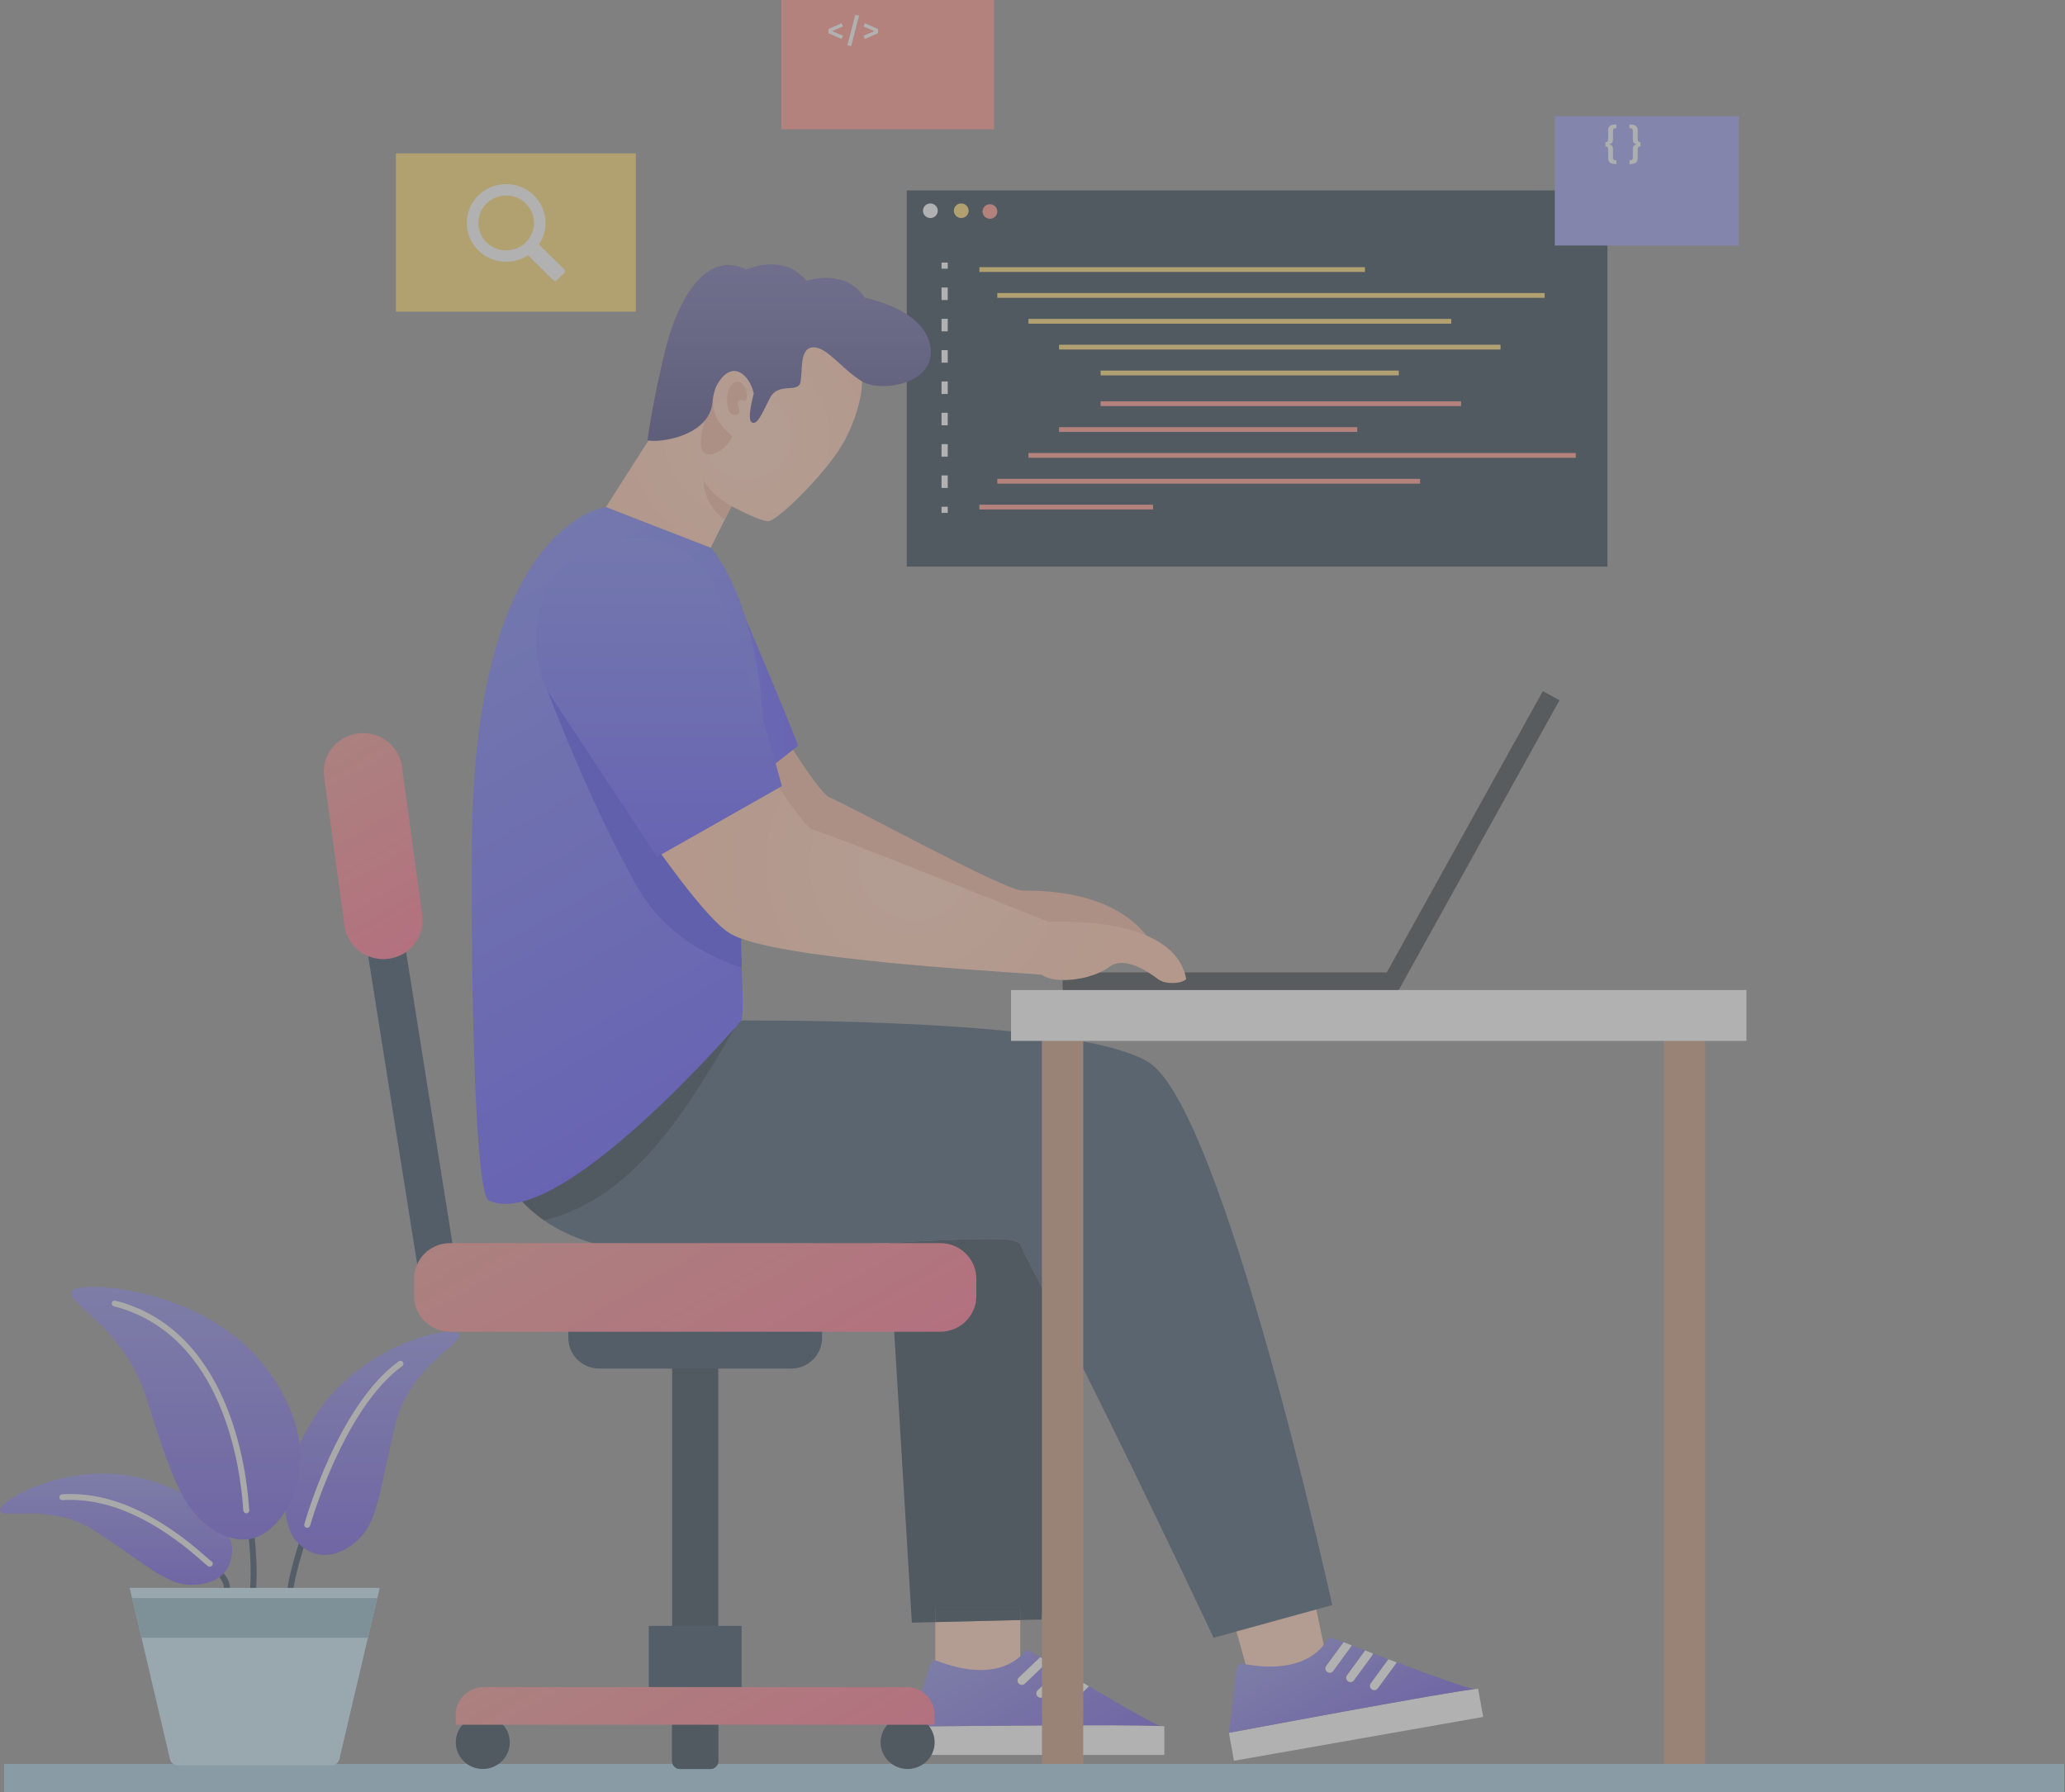 <svg width="978" height="849" viewBox="0 0 978 849" fill="none" xmlns="http://www.w3.org/2000/svg">
<rect x="0" y="0" width="978" height="849" fill="#808080" stroke="none"/>
<g opacity="0.4">
<path d="M977.595 835.598H1.927V848.95H977.595V835.598Z" fill="#97C6DB"/>
<path d="M142.989 726.504C142.985 726.518 141.409 731.133 139.741 736.926C138.075 742.73 136.31 749.66 135.935 754.508L138.744 754.715C139.072 750.299 140.801 743.397 142.45 737.686C143.274 734.824 144.077 732.247 144.674 730.387C145.271 728.527 145.657 727.392 145.657 727.392L142.989 726.504Z" fill="#112B46"/>
<path d="M117.814 728.794C117.814 728.794 117.87 729.262 117.956 730.115C118.21 732.672 118.721 738.624 118.721 745.093C118.721 748.119 118.608 751.26 118.31 754.204L121.111 754.48C121.424 751.408 121.537 748.185 121.537 745.09C121.537 736.28 120.614 728.504 120.612 728.472L117.814 728.794Z" fill="#112B46"/>
<path d="M103.856 747.17L103.868 747.181C103.963 747.286 104.543 747.957 105.073 748.907C105.608 749.858 106.073 751.077 106.068 752.25H108.884C108.877 750.26 108.118 748.555 107.403 747.327C106.681 746.099 105.978 745.341 105.932 745.289L103.856 747.17Z" fill="#112B46"/>
<path d="M139.632 729.328C139.632 729.328 125.198 711.267 147.379 673.753C169.56 636.241 215.333 627.21 217.446 632.071C219.558 636.935 194.207 646.311 187.164 675.141C180.122 703.97 179.185 719.947 170.381 728.632C161.58 737.316 149.609 740.79 139.632 729.328Z" fill="url(#paint0_linear_10_26982)"/>
<path d="M109.916 732.966C109.916 732.966 108.331 712.652 71.058 701.347C33.785 690.043 -1.531 711.26 0.051 715.679C1.634 720.098 23.854 711.199 45.982 725.811C68.11 740.423 78.443 750.276 89.46 750.721C100.478 751.166 110.39 746.341 109.916 732.966Z" fill="url(#paint1_linear_10_26982)"/>
<path d="M132.335 719.659C132.335 719.659 157.2 693.323 128.367 651.177C99.534 609.032 35.952 606.093 33.863 611.936C31.774 617.776 58.747 628.8 69.216 661.946C79.685 695.091 85.4 711.701 96.36 721.177C107.317 730.654 121.574 733.804 132.335 719.659Z" fill="url(#paint2_linear_10_26982)"/>
<path d="M145.502 723.756C145.377 723.756 145.25 723.74 145.125 723.704C144.375 723.501 143.936 722.736 144.144 721.994C144.789 719.701 160.252 665.568 188.849 644.892C189.473 644.435 190.355 644.57 190.818 645.191C191.278 645.809 191.141 646.679 190.514 647.133C162.709 667.237 147.015 722.184 146.86 722.738C146.684 723.352 146.12 723.756 145.502 723.756Z" fill="#E6E7E8"/>
<path d="M116.704 716.895C116.088 716.895 115.496 716.46 115.295 715.859C115.216 715.624 115.205 715.478 115.128 714.353C113.84 695.311 105.619 632.149 53.953 618.815C53.201 618.621 52.75 617.861 52.946 617.119C53.143 616.377 53.918 615.937 54.665 616.126C108.153 629.93 116.618 694.66 117.937 714.17C117.972 714.693 117.993 715.033 118.013 715.172C118.259 715.9 117.838 716.592 117.099 716.836C116.968 716.875 116.836 716.895 116.704 716.895Z" fill="#E6E7E8"/>
<path d="M99.303 742.194C98.664 742.194 98.035 741.632 95.978 739.795C72.811 719.112 50.484 709.318 29.592 710.655C28.81 710.712 28.146 710.123 28.095 709.359C28.044 708.594 28.632 707.935 29.409 707.882C51.098 706.46 74.116 716.528 97.868 737.734C98.692 738.469 99.539 739.227 99.872 739.476C100.256 739.617 100.573 739.923 100.712 740.336C100.957 741.064 100.559 741.849 99.821 742.093C99.634 742.157 99.469 742.194 99.303 742.194Z" fill="#E6E7E8"/>
<path d="M156.934 836.308H84.308C82.48 836.308 80.895 835.064 80.483 833.309L61.47 752.253H179.772L160.758 833.309C160.346 835.066 158.762 836.308 156.934 836.308Z" fill="#BEE1F4"/>
<path d="M66.999 775.832H174.24L179.772 752.253H61.47L66.999 775.832Z" fill="#7AABBC"/>
<path d="M62.59 757.032H178.652L179.772 752.253H61.47L62.59 757.032Z" fill="#BEE1F4"/>
<path d="M761.3 90.186H429.439V268.425H761.3V90.186Z" fill="#0A2033"/>
<path d="M444.127 99.827C444.127 101.735 442.558 103.282 440.624 103.282C438.689 103.282 437.121 101.735 437.121 99.827C437.121 97.919 438.689 96.371 440.624 96.371C442.558 96.371 444.127 97.919 444.127 99.827Z" fill="#F9FBFC"/>
<path d="M458.754 99.827C458.754 101.735 457.185 103.282 455.251 103.282C453.316 103.282 451.748 101.735 451.748 99.827C451.748 97.919 453.316 96.371 455.251 96.371C457.185 96.371 458.754 97.919 458.754 99.827Z" fill="#FBD15B"/>
<path d="M472.335 100.19C472.335 102.098 470.766 103.645 468.832 103.645C466.898 103.645 465.329 102.098 465.329 100.19C465.329 98.281 466.898 96.734 468.832 96.734C470.766 96.734 472.335 98.281 472.335 100.19Z" fill="#FF8578"/>
<path d="M646.44 126.561H463.855V128.834H646.44V126.561Z" fill="#FBD15B"/>
<path d="M731.556 138.808H472.335V141.082H731.556V138.808Z" fill="#FBD15B"/>
<path d="M687.307 151.056H487.085V153.329H687.307V151.056Z" fill="#FBD15B"/>
<path d="M710.661 163.301H501.589V165.574H710.661V163.301Z" fill="#FBD15B"/>
<path d="M662.481 175.549H521.255V177.822H662.481V175.549Z" fill="#FBD15B"/>
<path d="M546.083 239.085H463.855V241.358H546.083V239.085Z" fill="#FF8578"/>
<path d="M672.557 226.837H472.335V229.11H672.557V226.837Z" fill="#FF8578"/>
<path d="M746.305 214.592H487.085V216.865H746.305V214.592Z" fill="#FF8578"/>
<path d="M642.815 202.344H501.589V204.618H642.815V202.344Z" fill="#FF8578"/>
<path d="M691.978 190.099H521.255V192.372H691.978V190.099Z" fill="#FF8578"/>
<path d="M448.86 124.379H445.911V127.289H448.86V124.379Z" fill="#F9FBFC"/>
<path d="M448.86 231.151H445.91V225.217H448.86V231.151ZM448.86 216.313H445.91V210.378H448.86V216.313ZM448.86 201.475H445.91V195.54H448.86V201.475ZM448.86 186.639H445.91V180.705H448.86V186.639ZM448.86 171.801H445.91V165.867H448.86V171.801ZM448.86 156.965H445.91V151.031H448.86V156.965ZM448.86 142.127H445.91V136.193H448.86V142.127Z" fill="#F9FBFC"/>
<path d="M448.86 240.055H445.91V242.965H448.86V240.055Z" fill="#F9FBFC"/>
<path d="M662.136 469.542H503.259V460.642H656.789L730.692 327.417L738.607 331.69L662.136 469.542Z" fill="#1D262D"/>
<path d="M407.788 186.63C407.788 186.63 405.683 200.461 397.215 213.357C388.747 226.253 369.659 245.197 364.384 246.817C362.256 247.457 354.69 244.079 346.43 239.81C343.723 238.418 340.947 236.912 338.24 235.451C328.731 230.247 320.355 225.226 320.355 225.226L307.746 207.674C312.859 182.225 321.975 163.144 335.995 145.09C349.993 127.013 381.274 137.877 392.657 146.55C404.063 155.224 410.264 168.827 407.788 186.63Z" fill="url(#paint3_radial_10_26982)"/>
<path d="M337.663 188.746C337.291 200.108 344.891 204.392 346.411 206.32C347.931 208.249 337.726 218.744 333.166 214.033C328.605 209.319 337.663 188.746 337.663 188.746Z" fill="#EFA78B"/>
<path d="M623.056 760.846L628.694 787.594L591.477 793.914L582.905 763.295L623.056 760.846Z" fill="#FFC8AF"/>
<path d="M700.043 799.953L702.463 813.339L584.418 834.112L582.021 820.853C582.021 820.853 686.661 801.249 698.054 800.229L700.043 799.953Z" fill="#F9FBFC"/>
<path d="M649.888 784.181C650.087 783.901 650.198 783.593 650.221 783.259C652.59 784.156 655.047 785.081 657.553 786.037L649.205 797.447C648.534 798.346 648.766 799.62 649.675 800.282C650.151 800.608 650.711 800.715 651.237 800.624C651.72 800.54 652.211 800.247 652.507 799.825L661.16 788.032C661.292 787.845 661.384 787.664 661.389 787.457C677.242 793.375 693.866 799.407 698.054 800.229C686.661 801.247 582.021 820.853 582.021 820.853L585.751 790.045C585.91 788.733 587.192 787.868 588.506 788.121C616.212 793.469 625.83 781.575 628.449 776.964C629.005 775.987 630.191 775.583 631.249 775.987C632.47 776.453 634.215 777.12 636.348 777.937L628.1 789.205C627.429 790.104 627.653 791.337 628.563 791.999C629.039 792.325 629.606 792.473 630.131 792.38C630.615 792.295 631.105 792.003 631.436 791.533L640.05 779.747C640.117 779.653 640.182 779.559 640.2 779.432C642.123 780.162 644.268 780.975 646.551 781.847L637.938 793.631C637.267 794.53 637.449 795.772 638.4 796.424C638.835 796.758 639.404 796.906 639.969 796.806C640.453 796.721 640.943 796.429 641.232 795.968L649.888 784.181Z" fill="url(#paint4_linear_10_26982)"/>
<path d="M652.507 799.823C652.208 800.245 651.72 800.537 651.236 800.622C650.711 800.713 650.151 800.608 649.675 800.279C648.763 799.617 648.534 798.344 649.205 797.445L657.553 786.035C658.846 786.505 660.098 786.984 661.391 787.454C661.387 787.66 661.294 787.84 661.162 788.03L652.507 799.823Z" fill="#F9FBFC"/>
<path d="M646.551 781.851C647.715 782.303 648.969 782.782 650.221 783.259C650.198 783.593 650.087 783.898 649.888 784.181L641.235 795.975C640.943 796.436 640.455 796.728 639.971 796.812C639.407 796.913 638.838 796.764 638.403 796.431C637.452 795.776 637.269 794.534 637.94 793.638L646.551 781.851Z" fill="#F9FBFC"/>
<path d="M631.439 791.535C631.108 792.006 630.62 792.295 630.134 792.382C629.608 792.473 629.042 792.327 628.565 792.001C627.653 791.339 627.431 790.107 628.102 789.207L636.35 777.939C637.514 778.391 638.815 778.902 640.203 779.438C640.184 779.564 640.117 779.66 640.052 779.753L631.439 791.535Z" fill="#F9FBFC"/>
<path d="M420.951 588.751C396.771 589.953 364.47 591.642 322.289 593.245C204.274 597.695 228.32 484.966 228.32 484.966L341.102 483.499C341.102 483.499 508.787 481.052 544.109 503.303C579.432 525.555 630.953 760.357 630.953 760.357L574.784 775.832C574.784 775.832 529.267 679.317 502.697 627.915C491.779 606.775 483.885 591.243 483.209 589.552C481.763 585.77 464.485 586.525 420.951 588.751Z" fill="#243C55"/>
<path d="M344.697 483.462C342.381 483.48 341.101 483.499 341.101 483.499L228.319 484.966C228.319 484.966 214.838 548.196 257.643 578.076C300.246 567.91 325.634 525.26 347.996 486.995L344.697 483.462Z" fill="#0A2033"/>
<path d="M502.695 627.915L493.357 767.212L483.207 767.435V761.649H442.965V768.414L431.867 768.681L420.948 588.753C464.482 586.528 481.761 585.772 483.204 589.554C483.882 591.243 491.779 606.775 502.695 627.915Z" fill="#0A2033"/>
<path d="M483.207 767.433V792.8H442.965V768.412L483.207 767.433Z" fill="#FFC8AF"/>
<path d="M483.207 761.647V767.433L442.965 768.412V761.647H483.207Z" fill="#0A2033"/>
<path d="M551.439 817.742V831.341H431.529V817.875C431.529 817.875 538.034 816.702 549.431 817.672L551.439 817.742Z" fill="#F9FBFC"/>
<path d="M504.869 793.528C505.115 793.286 505.279 793.003 505.362 792.679C507.535 793.973 509.791 795.308 512.086 796.682L501.836 806.469C501.017 807.239 501.017 808.533 501.795 809.341C502.204 809.745 502.738 809.948 503.271 809.948C503.763 809.948 504.296 809.745 504.666 809.382L515.283 799.271C515.447 799.109 515.57 798.947 515.612 798.746C530.165 807.318 545.456 816.135 549.433 817.672C538.036 816.702 431.531 817.875 431.531 817.875L440.686 788.192C441.075 786.927 442.493 786.297 443.742 786.774C470.065 796.84 481.649 786.797 485.051 782.712C485.77 781.847 487.01 781.655 487.98 782.235C489.099 782.906 490.698 783.864 492.653 785.037L482.526 794.703C481.707 795.473 481.707 796.726 482.485 797.534C482.894 797.938 483.429 798.182 483.961 798.182C484.454 798.182 484.986 797.979 485.395 797.575L495.971 787.464C496.054 787.384 496.135 787.302 496.177 787.181C497.94 788.233 499.907 789.404 501.998 790.659L491.422 800.77C490.603 801.539 490.562 802.792 491.381 803.6C491.751 804.004 492.283 804.246 492.857 804.246C493.35 804.246 493.882 804.043 494.25 803.639L504.869 793.528Z" fill="url(#paint5_linear_10_26982)"/>
<path d="M504.666 809.382C504.296 809.747 503.764 809.948 503.271 809.948C502.739 809.948 502.204 809.745 501.795 809.341C501.015 808.533 501.015 807.239 501.836 806.469L512.086 796.682C513.275 797.369 514.423 798.059 515.612 798.746C515.57 798.949 515.448 799.109 515.283 799.271L504.666 809.382Z" fill="#F9FBFC"/>
<path d="M502.001 790.657C503.067 791.305 504.215 791.992 505.362 792.679C505.281 793.003 505.117 793.286 504.87 793.528L494.252 803.639C493.884 804.043 493.35 804.246 492.859 804.246C492.286 804.246 491.753 804.004 491.383 803.6C490.564 802.792 490.604 801.537 491.425 800.77L502.001 790.657Z" fill="#F9FBFC"/>
<path d="M485.398 797.572C484.988 797.976 484.454 798.18 483.963 798.18C483.431 798.18 482.897 797.938 482.487 797.531C481.708 796.723 481.708 795.468 482.529 794.701L492.656 785.035C493.722 785.683 494.912 786.409 496.182 787.178C496.14 787.299 496.059 787.381 495.976 787.461L485.398 797.572Z" fill="#F9FBFC"/>
<path d="M548.621 452.348H482.08C482.08 452.348 381.704 436.371 362.17 424.532C354.907 420.127 342.455 406.642 329.598 391.421L374.937 354.172C382.877 366.588 390.094 376.69 392.981 377.804C400.875 380.741 475.674 421.907 484.334 421.907C492.996 421.907 534.32 421.195 548.621 452.348Z" fill="#EFA78B"/>
<path d="M378.007 353.238L329.598 391.423C307.674 365.476 284.711 334.415 284.711 334.415L353.357 293.562C353.357 293.562 370.978 334.878 378.007 353.238Z" fill="url(#paint6_linear_10_26982)"/>
<path d="M336.59 259.467L286.966 240.196C286.966 240.196 227.79 246.982 223.706 387.641C222.917 414.791 223.188 564.867 231.575 568.72C265.012 584.076 351.117 483.423 351.117 483.423C352.825 480.296 350.395 447.849 351.117 444.645C349.042 443.887 347.328 443.086 345.974 442.33C337.177 437.213 320.755 415.717 304.606 392.487L355.673 353.236C357.702 356.395 359.733 359.467 361.672 362.448C363.026 287.415 336.59 259.467 336.59 259.467Z" fill="url(#paint7_linear_10_26982)"/>
<path d="M351.117 444.647C349.042 443.889 347.327 443.088 345.974 442.333C337.177 437.216 320.755 415.72 304.606 392.489L329.67 373.223L304.606 336.563L259.438 307.43V327.501C259.438 327.501 278.778 379.404 301.794 420.104C314.293 442.205 334.977 453.051 351.281 458.358C351.034 451.65 350.833 445.902 351.117 444.647Z" fill="#3030EF"/>
<path d="M496.737 436.775C496.737 436.775 391.849 394.502 384.716 392.968C382.463 392.489 374.751 381.983 365.249 367.807C363.257 364.751 357.686 356.365 355.675 353.236L304.608 392.489C320.758 415.72 337.18 437.216 345.976 442.333C347.33 443.088 349.044 443.889 351.12 444.647C351.143 444.542 351.166 444.444 351.189 444.341C351.166 444.442 351.15 444.535 351.127 444.636C381.612 455.899 491.362 461.092 493.489 461.802C497.429 464.81 506.691 465.009 515.031 462.738C518.886 461.688 522.567 460.127 525.385 458.027C532.719 452.608 543.672 460.257 548.623 463.941C551.842 466.337 559.322 466.253 561.795 463.813C556.157 432.662 496.737 436.775 496.737 436.775Z" fill="url(#paint8_radial_10_26982)"/>
<path d="M347.911 236.843L346.43 239.81L343.237 246.178L342.659 247.342L336.597 259.462L286.969 240.198L307.745 207.674L340.646 231.571L347.911 236.843Z" fill="url(#paint9_radial_10_26982)"/>
<path d="M259.439 327.501L311.172 405.917L370.316 372.413C370.316 372.413 354.211 311.305 338.582 277.683C328.869 256.789 300.923 246.429 273.878 263.046C250.054 277.681 250.769 311.864 259.439 327.501Z" fill="url(#paint10_linear_10_26982)"/>
<path d="M356.996 186.399C355.099 177.888 347.205 170.055 340.093 181.44C338.33 184.263 337.731 187.632 337.379 190.93C336.116 202.789 322.123 208.007 311.665 208.792C310.011 208.918 308.275 208.906 306.633 208.614C306.633 208.614 309.277 189.09 315.14 165.572C321.003 142.054 334.302 118.075 353.491 127.695C353.491 127.695 371.163 119.561 381.912 133.057C381.912 133.057 400.153 126.609 409.598 141.079C409.598 141.079 435.212 145.852 439.997 161.548C446.079 181.494 417.767 186.347 408.32 180.702C398.874 175.056 391.731 164.34 385.216 164.536C378.701 164.73 380.172 174.597 379.194 180.702C378.217 186.808 368.627 180.527 364.555 188.72C360.483 196.914 358.456 201.5 356.013 200.053C353.577 198.608 356.996 186.399 356.996 186.399Z" fill="url(#paint11_linear_10_26982)"/>
<path d="M353.577 188.472C354.303 185.404 352.371 181.065 349.66 180.88C346.194 180.643 344.59 184.831 344.343 188.499C344.114 191.872 345.134 197.716 348.915 196.447C351.809 195.474 348.584 192.037 349.623 190.163C350.763 188.104 353.572 191.765 353.577 188.472Z" fill="#EFA78B"/>
<path d="M346.43 239.81L343.237 246.178C332.802 238.829 333.219 227.691 333.219 227.691C333.219 227.691 336.234 234.034 346.43 239.81Z" fill="#EFA78B"/>
<path d="M158.898 353.382C158.901 353.779 158.914 353.927 158.924 354.069C158.961 354.537 158.984 354.658 159.014 354.918C159.13 355.803 159.361 357.367 159.724 359.757C162.417 377.512 172.051 438.357 181.024 494.831C189.994 551.294 198.293 603.335 198.293 603.338L216.12 600.571C216.117 600.56 215.507 596.723 214.431 589.983C210.671 566.394 201.273 507.386 192.814 454.035C188.585 427.36 184.591 402.098 181.655 383.391C180.189 374.038 178.983 366.321 178.15 360.896C177.734 358.184 177.407 356.043 177.19 354.571C177.081 353.836 177 353.268 176.949 352.905L176.903 352.558L171.57 353.131L176.917 352.688L176.903 352.553L171.57 353.128L176.917 352.686L168.572 353.375H176.947C176.942 352.887 176.922 352.793 176.917 352.686L168.572 353.375H176.947H158.898V353.382Z" fill="#112B46"/>
<path d="M318.328 627.367H340.181V834.288C340.181 836.337 338.496 837.999 336.419 837.999H322.09C320.012 837.999 318.328 836.337 318.328 834.288V627.367Z" fill="#0A2033"/>
<path d="M318.328 786.27H340.181V834.288C340.181 836.337 338.496 837.999 336.419 837.999H322.09C320.012 837.999 318.328 836.337 318.328 834.288V786.27Z" fill="#0A2033"/>
<path d="M269.165 630.323H389.344V633.84C389.344 641.833 382.775 648.311 374.675 648.311H283.836C275.734 648.311 269.168 641.831 269.168 633.84L269.165 630.323Z" fill="#112B46"/>
<path d="M213.232 630.875H445.277C454.733 630.875 462.4 623.313 462.4 613.983V605.771C462.4 596.442 454.735 588.878 445.277 588.878H213.232C203.776 588.878 196.109 596.44 196.109 605.771V613.983C196.109 623.313 203.776 630.875 213.232 630.875Z" fill="url(#paint12_linear_10_26982)"/>
<path d="M215.856 825.382C215.856 832.35 221.583 837.999 228.646 837.999C235.71 837.999 241.436 832.35 241.436 825.382C241.436 818.413 235.71 812.764 228.646 812.764C221.583 812.764 215.856 818.413 215.856 825.382Z" fill="#0A2033"/>
<path d="M429.863 837.999C436.927 837.999 442.653 832.35 442.653 825.382C442.653 818.413 436.927 812.764 429.863 812.764C422.799 812.764 417.073 818.413 417.073 825.382C417.073 832.35 422.799 837.999 429.863 837.999Z" fill="#0A2033"/>
<path d="M307.273 808.103H351.235V770.205H307.273V808.103Z" fill="#112B46"/>
<path d="M215.856 817.021H442.653V812.315C442.653 805.066 436.695 799.188 429.347 799.188H229.164C221.816 799.188 215.858 805.066 215.858 812.315L215.856 817.021Z" fill="url(#paint13_linear_10_26982)"/>
<path d="M153.521 368.053L163.148 438.462C164.52 448.5 173.881 455.539 184.057 454.183C194.232 452.83 201.368 443.595 199.993 433.557L190.366 363.148C188.994 353.11 179.633 346.071 169.458 347.427C159.285 348.78 152.149 358.015 153.521 368.053Z" fill="url(#paint14_linear_10_26982)"/>
<path d="M807.536 490.508H787.988V835.598H807.536V490.508Z" fill="#BC8867"/>
<path d="M513.032 490.508H493.484V835.598H513.032V490.508Z" fill="#BC8867"/>
<path d="M827.131 468.998H478.825V493.099H827.131V468.998Z" fill="#F9FBFC"/>
<path d="M470.769 0H370.062V61.238H470.769V0Z" fill="#FF8578"/>
<path d="M398.559 10.991L399.237 12.524L394.058 14.735L399.237 16.913L398.559 18.478L392.347 15.703V13.783L398.559 10.991ZM405.09 7.006L406.865 7.409L403.106 21.85L401.315 21.431L405.09 7.006ZM409.633 10.991L415.845 13.783V15.703L409.633 18.478L408.955 16.913L414.119 14.735L408.955 12.524L409.633 10.991Z" fill="#F9FBFC"/>
<path d="M301.135 72.657H187.509V147.63H301.135V72.657Z" fill="#FBD15B"/>
<path d="M225.115 94.178C219.688 100.877 219.773 110.661 225.3 117.28C231.582 124.799 242.341 126.008 250.068 120.923L261.993 132.689C262.495 133.184 263.312 133.184 263.816 132.689L267.166 129.384C267.668 128.889 267.668 128.083 267.166 127.586L255.239 115.82C260.07 108.676 259.295 98.907 252.909 92.607C245.145 84.943 232.172 85.466 225.115 94.178ZM249.05 114.815C243.909 119.887 235.543 119.887 230.4 114.815C225.259 109.744 225.259 101.491 230.4 96.419C235.541 91.347 243.907 91.347 249.048 96.419C254.191 101.488 254.194 109.742 249.05 114.815Z" fill="#F9FBFC"/>
<path d="M823.558 55.011H736.345V116.304H823.558V55.011Z" fill="#878CF0"/>
<path d="M765.545 60.724C764.942 60.724 764.519 60.82 764.275 61.012C764.044 61.192 763.928 61.506 763.928 61.956V65.998C763.928 66.742 763.787 67.281 763.505 67.614C763.223 67.948 762.78 68.198 762.177 68.365C762.78 68.519 763.223 68.763 763.505 69.097C763.787 69.43 763.928 69.963 763.928 70.694V74.736C763.928 75.185 764.05 75.5 764.294 75.679C764.538 75.872 764.955 75.968 765.545 75.968V77.739C764.544 77.739 763.755 77.63 763.178 77.412C762.613 77.194 762.209 76.866 761.965 76.43C761.734 75.994 761.619 75.423 761.619 74.717V70.887C761.619 70.322 761.522 69.931 761.33 69.713C761.15 69.481 760.817 69.366 760.329 69.366V67.345C760.817 67.345 761.15 67.23 761.33 66.999C761.522 66.767 761.619 66.37 761.619 65.805V61.975C761.619 61.256 761.734 60.679 761.965 60.242C762.209 59.806 762.613 59.485 763.178 59.28C763.742 59.062 764.532 58.953 765.545 58.953V60.724ZM771.709 58.953C772.723 58.953 773.512 59.062 774.077 59.28C774.641 59.485 775.039 59.806 775.27 60.242C775.514 60.679 775.636 61.256 775.636 61.975V65.805C775.636 66.37 775.726 66.767 775.905 66.999C776.098 67.23 776.444 67.345 776.945 67.345V69.366C776.444 69.366 776.098 69.481 775.905 69.713C775.726 69.931 775.636 70.322 775.636 70.887V74.717C775.636 75.423 775.514 75.994 775.27 76.43C775.039 76.866 774.635 77.194 774.058 77.412C773.493 77.63 772.71 77.739 771.709 77.739V75.968C772.3 75.968 772.717 75.872 772.96 75.679C773.204 75.5 773.326 75.185 773.326 74.736V70.694C773.326 69.963 773.467 69.43 773.75 69.097C774.032 68.763 774.475 68.519 775.078 68.365C774.475 68.198 774.032 67.948 773.75 67.614C773.467 67.281 773.326 66.742 773.326 65.998V61.956C773.326 61.506 773.204 61.192 772.96 61.012C772.729 60.82 772.312 60.724 771.709 60.724V58.953Z" fill="#F1F2F2"/>
</g>
<defs>
<linearGradient id="paint0_linear_10_26982" x1="176.294" y1="630.865" x2="176.294" y2="736.615" gradientUnits="userSpaceOnUse">
<stop stop-color="#7978E0"/>
<stop offset="1" stop-color="#563FDA"/>
</linearGradient>
<linearGradient id="paint1_linear_10_26982" x1="54.966" y1="698.069" x2="54.966" y2="750.748" gradientUnits="userSpaceOnUse">
<stop stop-color="#7978E0"/>
<stop offset="1" stop-color="#563FDA"/>
</linearGradient>
<linearGradient id="paint2_linear_10_26982" x1="88.022" y1="609.665" x2="88.022" y2="729.287" gradientUnits="userSpaceOnUse">
<stop stop-color="#7978E0"/>
<stop offset="1" stop-color="#563FDA"/>
</linearGradient>
<radialGradient id="paint3_radial_10_26982" cx="0" cy="0" r="1" gradientUnits="userSpaceOnUse" gradientTransform="translate(353.576 206.325) scale(78.569 77.508)">
<stop stop-color="#FFC8AF"/>
<stop offset="1" stop-color="#FFBB9C"/>
</radialGradient>
<linearGradient id="paint4_linear_10_26982" x1="617.021" y1="771.214" x2="649.348" y2="827.971" gradientUnits="userSpaceOnUse">
<stop stop-color="#7978E0"/>
<stop offset="1" stop-color="#563FDA"/>
</linearGradient>
<linearGradient id="paint5_linear_10_26982" x1="464.746" y1="773.801" x2="504.355" y2="843.345" gradientUnits="userSpaceOnUse">
<stop stop-color="#7978E0"/>
<stop offset="1" stop-color="#563FDA"/>
</linearGradient>
<linearGradient id="paint6_linear_10_26982" x1="284.711" y1="342.49" x2="378.006" y2="342.49" gradientUnits="userSpaceOnUse">
<stop stop-color="#606BF1"/>
<stop offset="1" stop-color="#433AFF"/>
</linearGradient>
<linearGradient id="paint7_linear_10_26982" x1="207.789" y1="283.18" x2="341.498" y2="517.939" gradientUnits="userSpaceOnUse">
<stop stop-color="#606BF1"/>
<stop offset="1" stop-color="#433AFF"/>
</linearGradient>
<radialGradient id="paint8_radial_10_26982" cx="0" cy="0" r="1" gradientUnits="userSpaceOnUse" gradientTransform="translate(433.199 409.465) scale(99.461 98.118)">
<stop stop-color="#FFC8AF"/>
<stop offset="1" stop-color="#FFBB9C"/>
</radialGradient>
<radialGradient id="paint9_radial_10_26982" cx="0" cy="0" r="1" gradientUnits="userSpaceOnUse" gradientTransform="translate(353.585 206.328) scale(78.544 77.484)">
<stop stop-color="#FFC8AF"/>
<stop offset="1" stop-color="#FFBB9C"/>
</radialGradient>
<linearGradient id="paint10_linear_10_26982" x1="312.112" y1="254.804" x2="312.112" y2="405.917" gradientUnits="userSpaceOnUse">
<stop stop-color="#606BF1"/>
<stop offset="1" stop-color="#433AFF"/>
</linearGradient>
<linearGradient id="paint11_linear_10_26982" x1="373.742" y1="125.268" x2="373.742" y2="208.869" gradientUnits="userSpaceOnUse">
<stop stop-color="#56549E"/>
<stop offset="0.99" stop-color="#2E2C71"/>
</linearGradient>
<linearGradient id="paint12_linear_10_26982" x1="289.884" y1="542.607" x2="367.03" y2="678.057" gradientUnits="userSpaceOnUse">
<stop stop-color="#EC827D"/>
<stop offset="1" stop-color="#FF5A7D"/>
</linearGradient>
<linearGradient id="paint13_linear_10_26982" x1="297.317" y1="758.335" x2="358.153" y2="865.148" gradientUnits="userSpaceOnUse">
<stop stop-color="#EC827D"/>
<stop offset="1" stop-color="#FF5A7D"/>
</linearGradient>
<linearGradient id="paint14_linear_10_26982" x1="150.804" y1="356.46" x2="201.659" y2="445.749" gradientUnits="userSpaceOnUse">
<stop stop-color="#EC827D"/>
<stop offset="1" stop-color="#FF5A7D"/>
</linearGradient>
</defs>
</svg>
